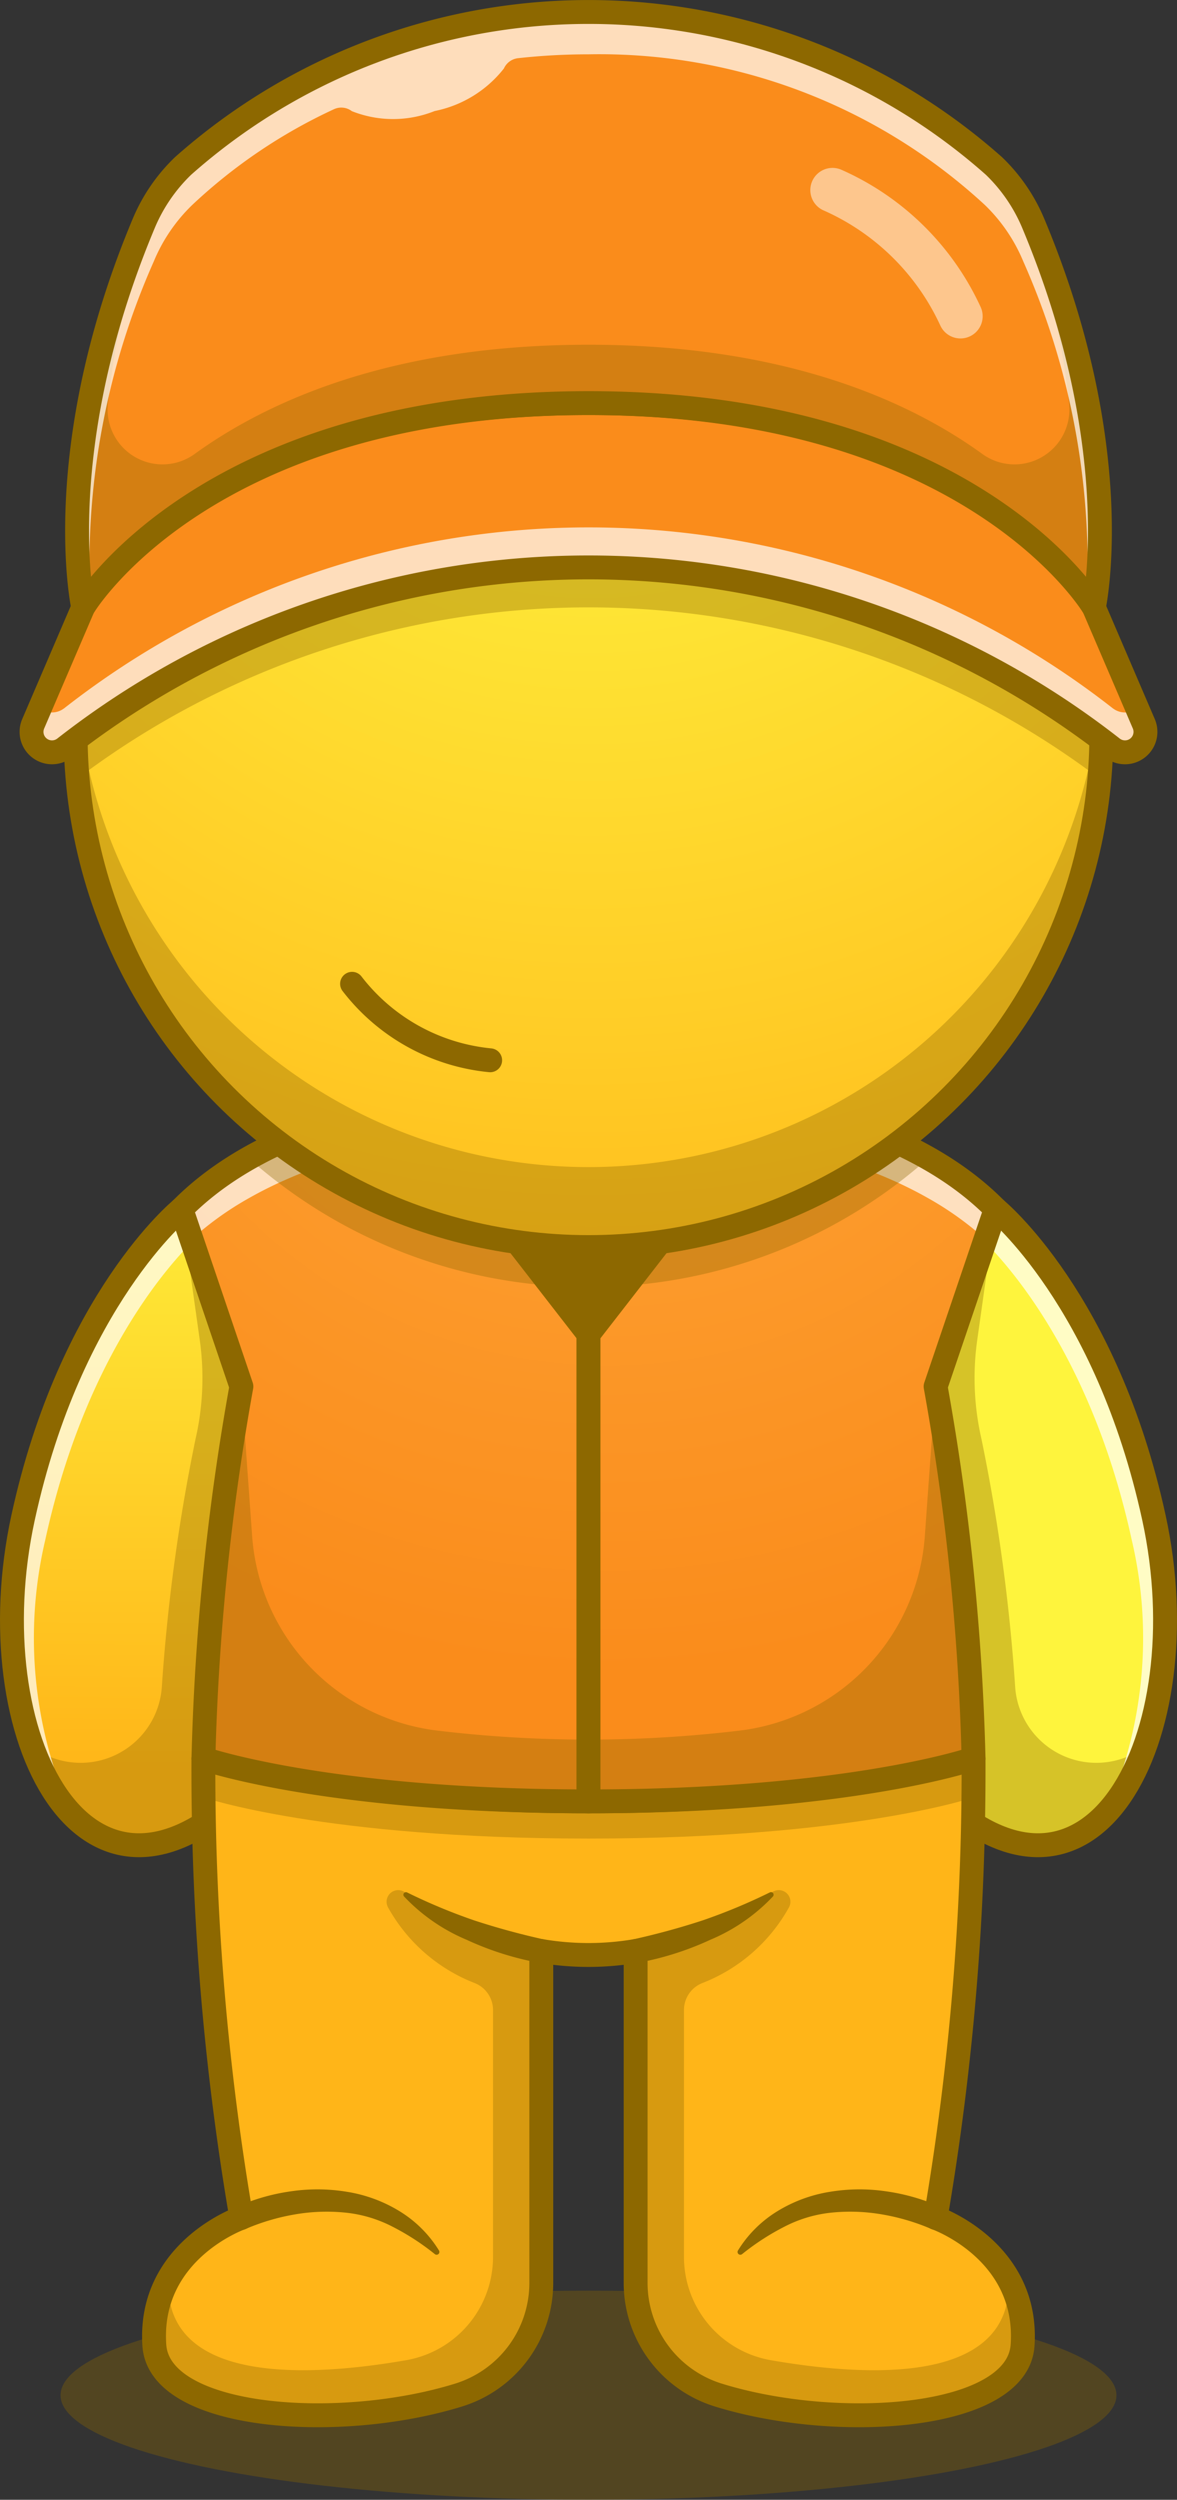 <svg id="fae1f0a7-d656-4020-8001-be190fe9caca" data-name="Layer 1" xmlns="http://www.w3.org/2000/svg" xmlns:xlink="http://www.w3.org/1999/xlink" viewBox="0 0 46.824 99.389">
    <rect x="0" y="0" width="46.824" height="99.389" fill="#333333" stroke="none"/>
    <defs>
        <style>.b8da470e-0a83-4c4e-be8c-29667c1ac0d4{fill:#05c2ea;}.a91c75fa-bd48-4112-a9e5-7aff1205dac0,.fdee7a35-775d-49dc-9bb0-ecbce04f7523{fill:#8d6800;}.fdee7a35-775d-49dc-9bb0-ecbce04f7523{opacity:0.35;}.b6e5ceb0-f6f6-4899-aeda-379efe85fbdb{fill:url(#e0066946-e821-452f-9636-3f7d49e36a17);}.f64d74e0-477f-4cf7-af48-6d69c9a21919{fill:#fff;opacity:0.7;}.a83ed6fd-5ebb-4162-b90a-469483006d64,.ab501901-14c4-443c-93dd-4388305ca7f6,.af88930a-ab4e-4582-a3d4-18aa496ef911,.ff13bf07-3695-44be-9e5a-f08a1d37c670{fill:none;}.a83ed6fd-5ebb-4162-b90a-469483006d64,.ab501901-14c4-443c-93dd-4388305ca7f6,.ff13bf07-3695-44be-9e5a-f08a1d37c670{stroke:#8d6800;stroke-width:0.95px;}.ab501901-14c4-443c-93dd-4388305ca7f6,.af88930a-ab4e-4582-a3d4-18aa496ef911,.ff13bf07-3695-44be-9e5a-f08a1d37c670{stroke-linecap:round;}.ab501901-14c4-443c-93dd-4388305ca7f6{stroke-linejoin:round;}.b8cbd478-29e0-4849-bc35-c42761bdbb0e{fill:url(#b284e4fa-2c76-4eb6-bc5e-d241a1509926);}.b00773d2-4dbb-439a-9765-9901fc82e8db{fill:url(#a4ecdc09-d310-432c-b8af-d75f07661d9c);}.fa8e2520-5ce7-446d-bd4f-d9a407a01c17{fill:url(#b2d7adfe-bb2c-4256-af69-08b3ba9df1fd);}.b19c396e-320e-418c-acf8-82e36dbdd90a{fill:url(#ea9f06df-ffad-45b9-9e03-a2e4d483c622);}.a83ed6fd-5ebb-4162-b90a-469483006d64,.af88930a-ab4e-4582-a3d4-18aa496ef911,.ff13bf07-3695-44be-9e5a-f08a1d37c670{stroke-miterlimit:10;}.e7964943-b252-4dd2-8a9e-839dbee2d6fa{fill:url(#e43d4a8c-6743-43b9-8264-88dac720e099);}.af88930a-ab4e-4582-a3d4-18aa496ef911{stroke:#fff;stroke-width:1.765px;opacity:0.5;}</style>
        <linearGradient id="e0066946-e821-452f-9636-3f7d49e36a17" x1="781.721" y1="540.941" x2="781.553" y2="567.636" gradientUnits="userSpaceOnUse">
            <stop offset="0" stop-color="#fef43d" />
            <stop offset="1" stop-color="#ffb518" />
        </linearGradient>
        <linearGradient id="b284e4fa-2c76-4eb6-bc5e-d241a1509926" x1="818.645" y1="543.894" x2="817.805" y2="567.903">
            <stop offset="0" stop-color="#fef43d" />
            <stop offset="1" stop-color="#ffb518" />
        </linearGradient>
        <linearGradient id="a4ecdc09-d310-432c-b8af-d75f07661d9c" x1="799.818" y1="606.424" x2="799.818" y2="569.152">
            <stop offset="0" stop-color="#fef43d" />
            <stop offset="1" stop-color="#ffb518" />
        </linearGradient>
        <radialGradient id="b2d7adfe-bb2c-4256-af69-08b3ba9df1fd" cx="800.607" cy="530.872" r="32.613" gradientUnits="userSpaceOnUse">
            <stop offset="0" stop-color="#fea83b" />
            <stop offset="1" stop-color="#fa8c1b" />
        </radialGradient>
        <radialGradient id="ea9f06df-ffad-45b9-9e03-a2e4d483c622" cx="799.925" cy="505.436" r="47.473" gradientUnits="userSpaceOnUse">
            <stop offset="0" stop-color="#fef43d" />
            <stop offset="0.254" stop-color="#fee937" />
            <stop offset="0.697" stop-color="#ffcc26" />
            <stop offset="1" stop-color="#ffb518" />
        </radialGradient>
        <radialGradient id="e43d4a8c-6743-43b9-8264-88dac720e099" cx="800.554" cy="493.348" r="28.46">
            <stop offset="0" stop-color="#fea83b" />
            <stop offset="1" stop-color="#fa8c1b" />
        </radialGradient>
    </defs>
    <path class="b8da470e-0a83-4c4e-be8c-29667c1ac0d4" d="M1080,0" transform="translate(-776.406 -496.965)" />
    <ellipse class="fdee7a35-775d-49dc-9bb0-ecbce04f7523" cx="23.412" cy="95.232" rx="21.003" ry="4.157" />
    <path class="b6e5ceb0-f6f6-4899-aeda-379efe85fbdb" d="M786.263,568.018c-3.957,4.034-7.149,2.333-8.574-1.6a17.012,17.012,0,0,1-.367-9.102c1.89-8.689,6.297-12.278,6.297-12.278l.002.002,2.39,7.051Z" transform="translate(-776.406 -496.965)" />
    <path class="fdee7a35-775d-49dc-9bb0-ecbce04f7523" d="M786.263,568.018c-3.957,4.034-7.149,2.333-8.574-1.6,0,0,.04.031.114.082a3.238,3.238,0,0,0,5.04-2.445,72.799,72.799,0,0,1,1.343-9.881,10.827,10.827,0,0,0,.166-3.939l-.733-5.198.002.002,2.39,7.051Z" transform="translate(-776.406 -496.965)" />
    <path class="f64d74e0-477f-4cf7-af48-6d69c9a21919" d="M778.572,567.301a17.012,17.012,0,0,1-.367-9.102c1.526-7.014,4.69-10.703,5.854-11.866l-.439-1.294-.002-.002s-4.407,3.589-6.297,12.278a17.012,17.012,0,0,0,.367,9.102,6.853,6.853,0,0,0,2.102,3.157A8.164,8.164,0,0,1,778.572,567.301Z" transform="translate(-776.406 -496.965)" />
    <path class="ab501901-14c4-443c-93dd-4388305ca7f6" d="M783.618,545.038s-4.407,3.589-6.296,12.277,2.518,17.251,8.94,10.703l-.252-15.929Z" transform="translate(-776.406 -496.965)" />
    <path class="b8cbd478-29e0-4849-bc35-c42761bdbb0e" d="M813.373,568.018c3.957,4.034,7.149,2.333,8.574-1.6a17.012,17.012,0,0,0,.367-9.102c-1.89-8.689-6.297-12.278-6.297-12.278l-.002.002-2.39,7.051Z" transform="translate(-776.406 -496.965)" />
    <path class="fdee7a35-775d-49dc-9bb0-ecbce04f7523" d="M813.373,568.018c3.957,4.034,7.149,2.333,8.574-1.6,0,0-.04.031-.114.082a3.238,3.238,0,0,1-5.04-2.445,72.797,72.797,0,0,0-1.343-9.881,10.828,10.828,0,0,1-.166-3.939l.733-5.198-.002.002-2.39,7.051Z" transform="translate(-776.406 -496.965)" />
    <path class="f64d74e0-477f-4cf7-af48-6d69c9a21919" d="M821.064,567.301a17.012,17.012,0,0,0,.367-9.102c-1.526-7.014-4.69-10.703-5.854-11.866l.439-1.294.002-.002s4.407,3.589,6.297,12.278a17.012,17.012,0,0,1-.367,9.102,6.853,6.853,0,0,1-2.102,3.157A8.164,8.164,0,0,0,821.064,567.301Z" transform="translate(-776.406 -496.965)" />
    <path class="ab501901-14c4-443c-93dd-4388305ca7f6" d="M816.018,545.038s4.407,3.589,6.296,12.277-2.518,17.251-8.94,10.703l.252-15.929Z" transform="translate(-776.406 -496.965)" />
    <path class="b00773d2-4dbb-439a-9765-9901fc82e8db" d="M817.088,590.213c-.196,2.943-7.313,3.459-12.098,1.98a4.667,4.667,0,0,1-3.296-4.455V574.536a11.019,11.019,0,0,1-1.876.159,11.346,11.346,0,0,1-1.56-.11c-.019-.004-.039-.005-.058-.009-.164-.023-.258-.041-.258-.041v13.202a4.667,4.667,0,0,1-3.296,4.455c-4.785,1.478-11.902.963-12.098-1.98a4.643,4.643,0,0,1,.551-2.611v-.002a5.864,5.864,0,0,1,2.911-2.457,105.538,105.538,0,0,1-1.51-18.257s5.557,1.699,15.318,1.699,15.318-1.699,15.318-1.699a105.538,105.538,0,0,1-1.51,18.257S817.34,586.434,817.088,590.213Z" transform="translate(-776.406 -496.965)" />
    <path class="fdee7a35-775d-49dc-9bb0-ecbce04f7523" d="M797.942,574.536h0v13.202a4.667,4.667,0,0,1-3.296,4.455c-4.785,1.478-11.902.963-12.098-1.98a4.643,4.643,0,0,1,.551-2.611c-.157,4.182,5.594,3.877,9.474,3.201a4.17,4.17,0,0,0,3.447-4.112v-9.801a1.152,1.152,0,0,0-.728-1.079,6.733,6.733,0,0,1-3.449-3.01.463.463,0,0,1,.675-.6A12.61,12.61,0,0,0,797.942,574.536Z" transform="translate(-776.406 -496.965)" />
    <path class="fdee7a35-775d-49dc-9bb0-ecbce04f7523" d="M801.694,574.536h0v13.202a4.667,4.667,0,0,0,3.296,4.455c4.785,1.478,11.902.963,12.098-1.98a4.643,4.643,0,0,0-.551-2.611c.157,4.182-5.594,3.877-9.474,3.201a4.17,4.17,0,0,1-3.447-4.112v-9.801a1.152,1.152,0,0,1,.728-1.079,6.733,6.733,0,0,0,3.449-3.01.463.463,0,0,0-.675-.6A12.61,12.61,0,0,1,801.694,574.536Z" transform="translate(-776.406 -496.965)" />
    <path class="fdee7a35-775d-49dc-9bb0-ecbce04f7523" d="M799.818,568.585s-9.998.315-15.319-1.7V568.428s4.792,1.637,15.319,1.637,15.319-1.637,15.319-1.637v-1.543C809.816,568.9,799.818,568.585,799.818,568.585Z" transform="translate(-776.406 -496.965)" />
    <path class="a91c75fa-bd48-4112-a9e5-7aff1205dac0" d="M785.803,584.716a8.042,8.042,0,0,1,2.164-.624,7.206,7.206,0,0,1,2.241.017,5.721,5.721,0,0,1,2.105.779,4.761,4.761,0,0,1,1.556,1.553.111.111,0,0,1-.157.151l-.01-.007a9.755,9.755,0,0,0-1.716-1.107,5.222,5.222,0,0,0-1.893-.546,7.408,7.408,0,0,0-1.981.081,8.637,8.637,0,0,0-1.896.558l-.027.012a.475.475,0,1,1-.392-.865Z" transform="translate(-776.406 -496.965)" />
    <path class="a91c75fa-bd48-4112-a9e5-7aff1205dac0" d="M797.858,575.005a11.98,11.98,0,0,1-2.893-.918,7.305,7.305,0,0,1-2.485-1.72.103.103,0,0,1,.008-.145.107.107,0,0,1,.116-.014,22.883,22.883,0,0,0,2.666,1.11c.905.297,1.844.552,2.754.753l.019.004a.475.475,0,0,1-.186.931Z" transform="translate(-776.406 -496.965)" />
    <path class="a91c75fa-bd48-4112-a9e5-7aff1205dac0" d="M813.418,585.571a8.636,8.636,0,0,0-1.896-.558,7.408,7.408,0,0,0-1.981-.081,5.222,5.222,0,0,0-1.893.546,9.757,9.757,0,0,0-1.716,1.107l-.01.007a.111.111,0,0,1-.157-.151,4.762,4.762,0,0,1,1.556-1.553,5.722,5.722,0,0,1,2.105-.779,7.206,7.206,0,0,1,2.242-.017,8.042,8.042,0,0,1,2.164.624.475.475,0,0,1-.382.87l-.003-.001Z" transform="translate(-776.406 -496.965)" />
    <path class="a91c75fa-bd48-4112-a9e5-7aff1205dac0" d="M801.611,574.069c.909-.201,1.849-.456,2.754-.753a22.874,22.874,0,0,0,2.666-1.11.103.103,0,0,1,.139.043.107.107,0,0,1-.014.117,7.306,7.306,0,0,1-2.485,1.72,11.981,11.981,0,0,1-2.893.918.475.475,0,0,1-.187-.931Z" transform="translate(-776.406 -496.965)" />
    <path class="ab501901-14c4-443c-93dd-4388305ca7f6" d="M813.625,585.144a105.527,105.527,0,0,0,1.511-18.258s-5.558,1.7-15.319,1.7-15.319-1.7-15.319-1.7a105.528,105.528,0,0,0,1.511,18.258s-3.715,1.291-3.463,5.068c.196,2.944,7.313,3.46,12.099,1.98a4.666,4.666,0,0,0,3.295-4.455v-13.201a11.268,11.268,0,0,0,3.753,0v13.201a4.666,4.666,0,0,0,3.295,4.455c4.786,1.48,11.902.964,12.099-1.98C817.34,586.435,813.625,585.144,813.625,585.144Z" transform="translate(-776.406 -496.965)" />
    <path class="fa8e2520-5ce7-446d-bd4f-d9a407a01c17" d="M798.32,548.083l1.498,1.929v18.573c-10.432,0-15.318-1.699-15.318-1.699a96.559,96.559,0,0,1,1.51-14.795l-2.392-7.053a12.237,12.237,0,0,1,2.683-2.021c5.614-3.19,13.516-2.826,13.516-2.826l-3.913,4.785Z" transform="translate(-776.406 -496.965)" />
    <path class="fdee7a35-775d-49dc-9bb0-ecbce04f7523" d="M786.01,552.09l.427,5.95a8.394,8.394,0,0,0,7.375,7.733,50.508,50.508,0,0,0,6.005.357v2.455s-10.345.063-15.319-1.7C784.499,566.885,784.94,558.449,786.01,552.09Z" transform="translate(-776.406 -496.965)" />
    <path class="f64d74e0-477f-4cf7-af48-6d69c9a21919" d="M786.302,544.606c4.227-2.402,9.751-2.789,12.223-2.834l1.294-1.582s-7.903-.364-13.516,2.826a12.237,12.237,0,0,0-2.683,2.021l.407,1.201A12.593,12.593,0,0,1,786.302,544.606Z" transform="translate(-776.406 -496.965)" />
    <polygon class="a91c75fa-bd48-4112-a9e5-7aff1205dac0" points="19.5 48.01 27.323 48.01 23.412 53.047 19.5 48.01" />
    <path class="ab501901-14c4-443c-93dd-4388305ca7f6" d="M799.818,540.19s-10.911-.504-16.2,4.848l2.392,7.052a96.647,96.647,0,0,0-1.511,14.796s4.886,1.7,15.319,1.7V550.012l-3.912-5.037Z" transform="translate(-776.406 -496.965)" />
    <path class="fa8e2520-5ce7-446d-bd4f-d9a407a01c17" d="M813.626,552.091a96.558,96.558,0,0,1,1.51,14.795s-4.886,1.699-15.318,1.699V550.012l1.498-1.929,2.415-3.107-3.913-4.785s7.903-.364,13.516,2.826a12.237,12.237,0,0,1,2.683,2.021Z" transform="translate(-776.406 -496.965)" />
    <path class="fdee7a35-775d-49dc-9bb0-ecbce04f7523" d="M813.625,552.09l-.427,5.95a8.394,8.394,0,0,1-7.375,7.733,50.508,50.508,0,0,1-6.005.357v2.455s10.345.063,15.319-1.7C815.136,566.885,814.696,558.449,813.625,552.09Z" transform="translate(-776.406 -496.965)" />
    <path class="f64d74e0-477f-4cf7-af48-6d69c9a21919" d="M813.334,544.606c-4.227-2.402-9.751-2.789-12.223-2.834l-1.294-1.582s7.903-.364,13.516,2.826a12.237,12.237,0,0,1,2.683,2.021L815.61,546.239A12.593,12.593,0,0,0,813.334,544.606Z" transform="translate(-776.406 -496.965)" />
    <path class="ab501901-14c4-443c-93dd-4388305ca7f6" d="M799.818,540.19s10.911-.504,16.2,4.848l-2.392,7.052a96.646,96.646,0,0,1,1.511,14.796s-4.886,1.7-15.319,1.7V550.012l3.912-5.037Z" transform="translate(-776.406 -496.965)" />
    <path class="fdee7a35-775d-49dc-9bb0-ecbce04f7523" d="M813.334,543.017a20.298,20.298,0,0,1-12.018,5.066q-.742.056-1.498.055-.755,0-1.498-.055a20.298,20.298,0,0,1-12.018-5.066c5.614-3.19,13.516-2.826,13.516-2.826S807.721,539.827,813.334,543.017Z" transform="translate(-776.406 -496.965)" />
    <path class="b19c396e-320e-418c-acf8-82e36dbdd90a" d="M820.22,526.144c0,.597-.026,1.189-.078,1.772a20.401,20.401,0,0,1-40.648,0c-.051-.583-.078-1.175-.078-1.772a20.402,20.402,0,1,1,40.803,0Z" transform="translate(-776.406 -496.965)" />
    <path class="fdee7a35-775d-49dc-9bb0-ecbce04f7523" d="M799.818,543.368a20.404,20.404,0,0,1-20.341-18.813q-.061.787-.061,1.59a20.403,20.403,0,0,0,40.805,0q0-.802-.061-1.59A20.404,20.404,0,0,1,799.818,543.368Z" transform="translate(-776.406 -496.965)" />
    <path class="fdee7a35-775d-49dc-9bb0-ecbce04f7523" d="M820.22,526.144c0,.597-.026,1.189-.078,1.772a33.763,33.763,0,0,0-40.648,0c-.051-.583-.078-1.175-.078-1.772a20.437,20.437,0,0,1,.284-3.407l.014-.034s4.446-8.122,20.103-8.122,20.103,8.122,20.103,8.122l.014.034A20.437,20.437,0,0,1,820.22,526.144Z" transform="translate(-776.406 -496.965)" />
    <path class="ff13bf07-3695-44be-9e5a-f08a1d37c670" d="M790.412,536.08a7.893,7.893,0,0,0,5.494,3.041" transform="translate(-776.406 -496.965)" />
    <circle class="a83ed6fd-5ebb-4162-b90a-469483006d64" cx="23.412" cy="29.18" r="20.403" />
    <path class="e7964943-b252-4dd2-8a9e-839dbee2d6fa" d="M799.818,512.992c15.658,0,20.104,8.122,20.104,8.122l1.987,4.627a.814.814,0,0,1-1.195,1.002l-.037-.025a33.84,33.84,0,0,0-41.718,0l-.037.025a.814.814,0,0,1-1.195-1.002l1.987-4.627S784.16,512.992,799.818,512.992Z" transform="translate(-776.406 -496.965)" />
    <path class="f64d74e0-477f-4cf7-af48-6d69c9a21919" d="M821.644,525.125a.786.786,0,0,1-.931.027l-.037-.025a33.84,33.84,0,0,0-41.718,0l-.037.025a.786.786,0,0,1-.931-.027l-.264.615a.814.814,0,0,0,1.195,1.002l.037-.025a33.84,33.84,0,0,1,41.718,0l.037.025a.814.814,0,0,0,1.195-1.002Z" transform="translate(-776.406 -496.965)" />
    <path class="ab501901-14c4-443c-93dd-4388305ca7f6" d="M799.818,512.992c15.658,0,20.104,8.122,20.104,8.122l1.987,4.627a.814.814,0,0,1-1.195,1.002l-.037-.025a33.84,33.84,0,0,0-41.718,0l-.037.025a.814.814,0,0,1-1.195-1.002l1.987-4.627S784.16,512.992,799.818,512.992Z" transform="translate(-776.406 -496.965)" />
    <path class="e7964943-b252-4dd2-8a9e-839dbee2d6fa" d="M799.818,512.992c15.301,0,20.104,8.122,20.104,8.122s1.366-6.248-2.403-15.25a6.815,6.815,0,0,0-1.572-2.301,24.308,24.308,0,0,0-32.258,0,6.815,6.815,0,0,0-1.572,2.301c-3.769,9.002-2.403,15.25-2.403,15.25S784.517,512.992,799.818,512.992Z" transform="translate(-776.406 -496.965)" />
    <path class="fdee7a35-775d-49dc-9bb0-ecbce04f7523" d="M817.519,505.863a6.973,6.973,0,0,0-.675-1.243,31.415,31.415,0,0,1,2.095,8.41,2.184,2.184,0,0,1-3.447,1.989c-2.863-2.074-7.799-4.348-15.674-4.348s-12.81,2.274-15.674,4.348a2.184,2.184,0,0,1-3.447-1.989,31.415,31.415,0,0,1,2.095-8.41,6.973,6.973,0,0,0-.675,1.243c-3.769,9.002-2.403,15.25-2.403,15.25s4.802-8.122,20.104-8.122,20.104,8.122,20.104,8.122S821.287,514.866,817.519,505.863Z" transform="translate(-776.406 -496.965)" />
    <path class="f64d74e0-477f-4cf7-af48-6d69c9a21919" d="M817.519,505.863a6.813,6.813,0,0,0-1.571-2.3,24.308,24.308,0,0,0-32.259,0,6.813,6.813,0,0,0-1.571,2.3c-3.769,9.002-2.403,15.251-2.403,15.251s.088-.148.276-.403a29.746,29.746,0,0,1,2.535-13.356,6.658,6.658,0,0,1,1.535-2.248,21.195,21.195,0,0,1,5.638-3.803.692.692,0,0,1,.703.08,4.443,4.443,0,0,0,3.295-.004,4.661,4.661,0,0,0,2.756-1.693.704.704,0,0,1,.551-.407,25.53,25.53,0,0,1,2.815-.155,22.611,22.611,0,0,1,15.758,5.981,6.656,6.656,0,0,1,1.535,2.247,29.747,29.747,0,0,1,2.535,13.356c.188.255.276.403.276.403S821.287,514.865,817.519,505.863Z" transform="translate(-776.406 -496.965)" />
    <path class="af88930a-ab4e-4582-a3d4-18aa496ef911" d="M814.616,509.539a10.102,10.102,0,0,0-5.091-5.016" transform="translate(-776.406 -496.965)" />
    <path class="ab501901-14c4-443c-93dd-4388305ca7f6" d="M799.818,512.992c15.301,0,20.104,8.122,20.104,8.122s1.366-6.248-2.403-15.25a6.815,6.815,0,0,0-1.572-2.301,24.308,24.308,0,0,0-32.258,0,6.815,6.815,0,0,0-1.572,2.301c-3.769,9.002-2.403,15.25-2.403,15.25S784.517,512.992,799.818,512.992Z" transform="translate(-776.406 -496.965)" />
</svg>